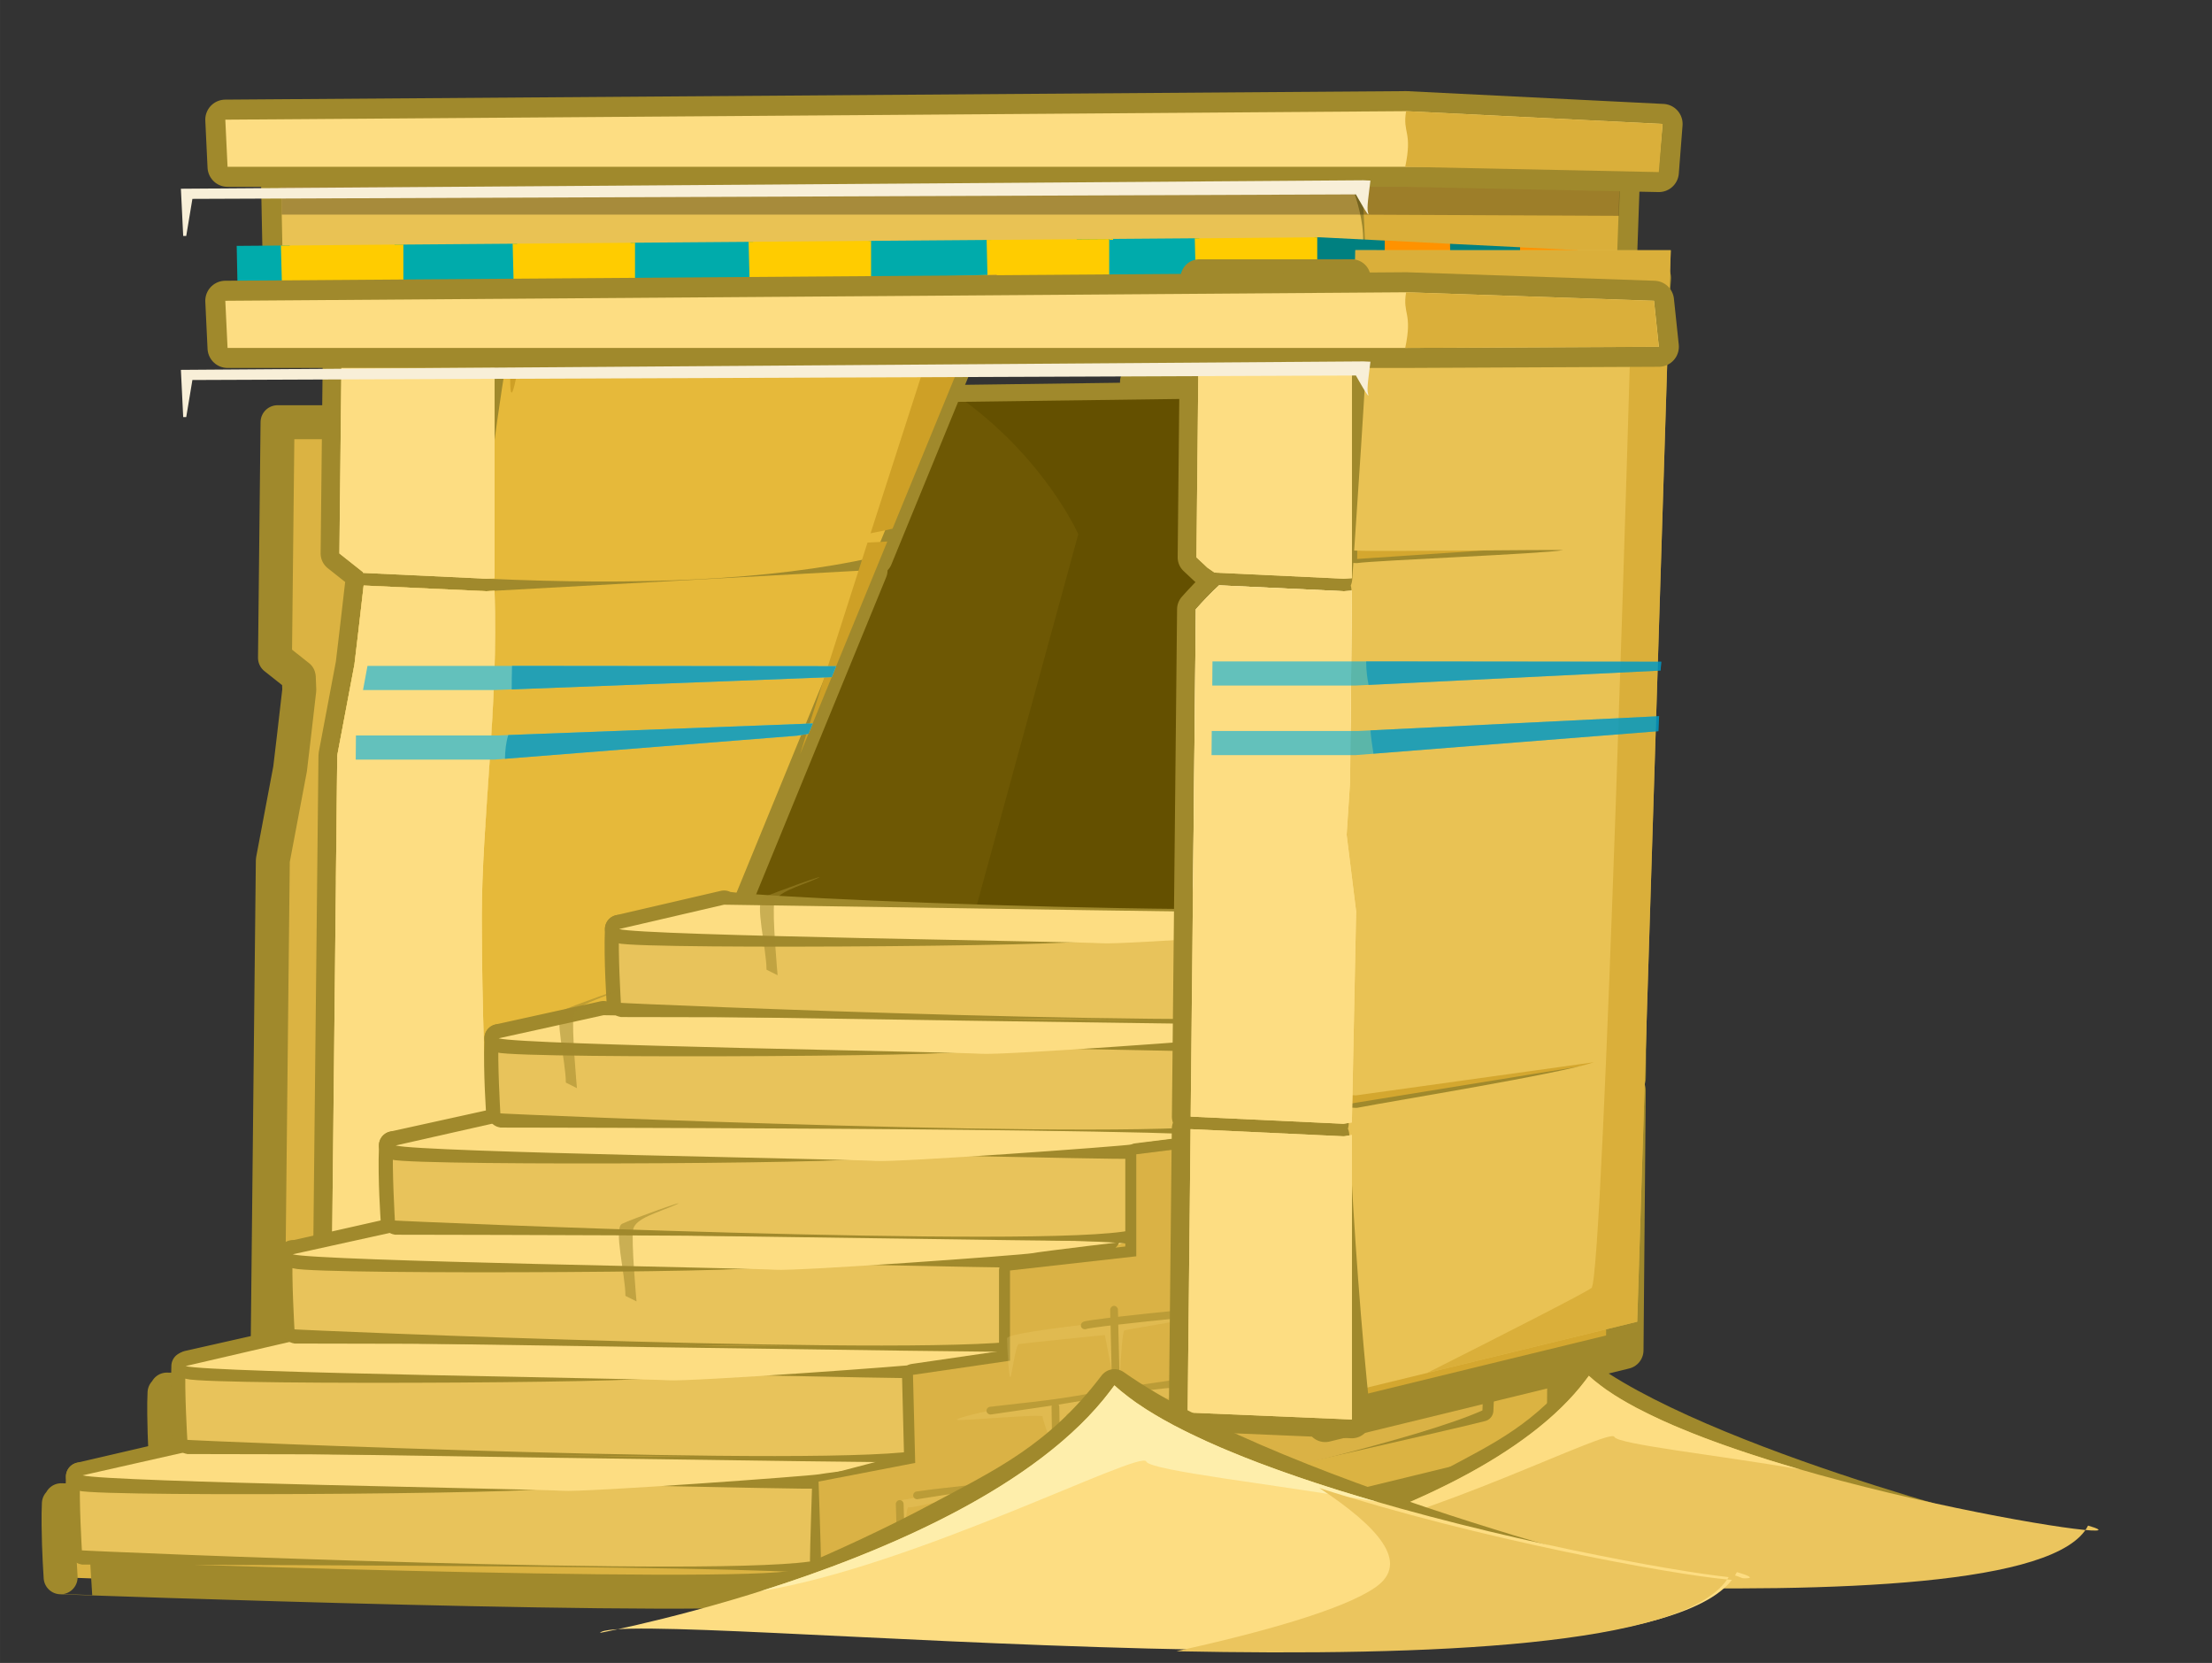 <?xml version="1.0" encoding="UTF-8" standalone="no"?>
<!-- Created with Inkscape (http://www.inkscape.org/) -->

<svg
   xmlns:dc="http://purl.org/dc/elements/1.1/"
   xmlns:cc="http://creativecommons.org/ns#"
   xmlns:rdf="http://www.w3.org/1999/02/22-rdf-syntax-ns#"
   xmlns:svg="http://www.w3.org/2000/svg"
   xmlns="http://www.w3.org/2000/svg"
   xmlns:sodipodi="http://sodipodi.sourceforge.net/DTD/sodipodi-0.dtd"
   xmlns:inkscape="http://www.inkscape.org/namespaces/inkscape"
   width="685.105"
   height="514.91"
   viewBox="0 0 181.267 136.237"
   version="1.1"
   id="svg23489"
   inkscape:version="0.48.5 r10040"
   sodipodi:docname="pyramid_entrance.svg"
   tags="pyramid entrance, templ, egypt, structure, ">
  <rect x="0" y="0" width="181.267" height="136.237" fill="#333333" stroke="none"/>
  <defs
     id="defs23483" />
  <sodipodi:namedview
     id="base"
     pagecolor="#7d848b"
     bordercolor="#666666"
     borderopacity="1.0"
     inkscape:pageopacity="0"
     inkscape:pageshadow="2"
     inkscape:zoom="0.85235729"
     inkscape:cx="266.17155"
     inkscape:cy="202.56561"
     inkscape:document-units="px"
     inkscape:current-layer="layer1"
     showgrid="false"
     inkscape:pagecheckerboard="false"
     showborder="true"
     units="px"
     inkscape:window-width="1920"
     inkscape:window-height="1017"
     inkscape:window-x="-8"
     inkscape:window-y="-8"
     inkscape:window-maximized="1"
     inkscape:showpageshadow="false"
     guidetolerance="28"
     fit-margin-top="25"
     fit-margin-left="25"
     fit-margin-bottom="25"
     fit-margin-right="25">
    <inkscape:grid
       type="xygrid"
       id="grid24034"
       spacingx="1px"
       spacingy="1px"
       empspacing="8"
       visible="true"
       enabled="true"
       snapvisiblegridlinesonly="true"
       originx="64.16px"
       originy="-283.036px" />
  </sodipodi:namedview>
  <g
     inkscape:label="Layer 1"
     inkscape:groupmode="layer"
     id="layer1"
     transform="translate(16.976,-85.877)">
    <g
       id="g12650"
       transform="matrix(1.034,0,0,1.034,2310.518,-3504.611)">
      <g
         transform="translate(0,27.84)"
         id="g12603">
        <g
           transform="translate(0,-53.735)"
           id="g12523">
          <path
             sodipodi:nodetypes="ccccccc"
             inkscape:connector-curvature="0"
             id="path12525"
             d="m -2228.514,3521.212 85.526,0 20.098,-0.094 0.296,-8.394 -20.327,-1.013 -85.772,0.674 z"
             style="color:#000000;fill:#d4a72f;fill-opacity:1;fill-rule:nonzero;stroke:#a0892c;stroke-width:3.175;stroke-linecap:round;stroke-linejoin:round;stroke-miterlimit:4;stroke-opacity:1;stroke-dasharray:none;stroke-dashoffset:0;marker:none;visibility:visible;display:inline;overflow:visible;enable-background:accumulate" />
          <path
             style="color:#000000;fill:#e9c254;fill-opacity:1;fill-rule:nonzero;stroke:none;stroke-width:12;marker:none;visibility:visible;display:inline;overflow:visible;enable-background:accumulate"
             d="m -2228.514,3521.212 85.526,0 20.098,-0.094 0.296,-8.394 -20.327,-1.013 -85.772,0.674 z"
             id="path12527"
             inkscape:connector-curvature="0"
             sodipodi:nodetypes="ccccccc" />
          <path
             style="color:#000000;fill:#daaf3a;fill-opacity:1;fill-rule:nonzero;stroke:#a0892c;stroke-width:2.646;stroke-miterlimit:4;stroke-opacity:1;stroke-dasharray:none;marker:none;visibility:visible;display:inline;overflow:visible;enable-background:accumulate"
             d="m -2142.921,3511.711 c 0.719,1.79 2.6,6.67 -0.067,9.501 l 0,0 20.096,-0.091 0.298,-8.396 z"
             id="path12533"
             inkscape:connector-curvature="0"
             sodipodi:nodetypes="cccccc" />
          <path
             sodipodi:nodetypes="cccccc"
             inkscape:connector-curvature="0"
             id="path12529"
             d="m -2142.921,3511.711 c -0.293,1.79 0.524,6.67 -0.067,9.501 l 0,0 20.096,-0.091 0.298,-8.396 z"
             style="color:#000000;fill:#daaf3a;fill-opacity:1;fill-rule:nonzero;stroke:none;stroke-width:12;marker:none;visibility:visible;display:inline;overflow:visible;enable-background:accumulate" />
          <path
             inkscape:connector-curvature="0"
             style="color:#000000;fill:#00abab;fill-opacity:1;fill-rule:nonzero;stroke:none;stroke-width:12;marker:none;visibility:visible;display:inline;overflow:visible;enable-background:accumulate"
             d="m -8135.531,12999.625 -36.656,0.281 c 0.231,11.291 0.617,23.517 1,35.375 l 35.656,0 0,-35.656 z m -62.219,0.5 -36.656,0.281 c 0.237,11.188 0.619,23.195 1,34.875 l 35.656,0 0,-35.156 z m -71.219,0.563 -36.625,0.281 c 0.237,11.066 0.596,22.834 0.969,34.312 l 35.656,0 0,-34.593 z m -70.594,0.562 -36.625,0.281 c 0.238,10.942 0.602,22.472 0.969,33.75 l 35.656,0 0,-34.031 z m -68,0.531 -15.844,0.125 0.687,33.375 16.469,0 c -0.46,-11.252 -0.932,-22.801 -1.312,-33.5 z"
             transform="matrix(0.265,0,0,0.265,-6.3049604e-6,72.297)"
             id="path12539" />
          <path
             inkscape:connector-curvature="0"
             style="color:#000000;fill:#ff9200;fill-opacity:1;fill-rule:nonzero;stroke:none;stroke-width:12;marker:none;visibility:visible;display:inline;overflow:visible;enable-background:accumulate"
             d="m -8080.812,13000.25 c 0.148,11.479 0.347,23.526 0.562,34.938 l 20.375,-0.09 0,-33.782 -20.938,-1.062 z m 40.5,2.031 c 0.147,10.906 0.33,22.061 0.531,32.719 l 16.25,-0.09 1.125,-31.718 -17.906,-0.907 z"
             transform="matrix(0.265,0,0,0.265,-6.3049604e-6,72.297)"
             id="path12566" />
          <path
             inkscape:connector-curvature="0"
             style="color:#000000;fill:#008080;fill-opacity:1;fill-rule:nonzero;stroke:none;stroke-width:12;marker:none;visibility:visible;display:inline;overflow:visible;enable-background:accumulate"
             d="m -8101.031,12999.344 c 0.147,11.719 0.372,24.19 0.594,35.937 l 0.969,0 19.406,-0.09 0,-34.876 -19.156,-0.968 -1.812,0 z m 40.5,1.937 c 0.147,11.196 0.355,22.783 0.562,33.813 l 20.375,-0.09 0,-32.688 -20.937,-1.031 z"
             transform="matrix(0.265,0,0,0.265,-6.3049604e-6,72.297)"
             id="path12570" />
          <path
             inkscape:connector-curvature="0"
             style="color:#000000;fill:#ffcc00;fill-opacity:1;fill-rule:nonzero;stroke:none;stroke-width:12;marker:none;visibility:visible;display:inline;overflow:visible;enable-background:accumulate"
             d="m -8100.25,12999.344 -36.625,0.312 c 0.234,11.341 0.61,23.678 1,35.625 l 35.625,0 0,-35.937 z m -62.219,0.5 -36.656,0.281 c 0.232,11.246 0.62,23.376 1,35.156 l 35.656,0 0,-35.437 z m -71.219,0.562 -36.625,0.282 c 0.234,11.127 0.595,23.014 0.969,34.593 l 35.656,0 0,-34.875 z m -70.594,0.563 -36.594,0.281 c 0.237,11.004 0.568,22.653 0.938,34.031 l 35.656,0 0,-34.312 z m -69.281,0.531 -36.625,0.312 c 0.238,10.879 0.606,22.292 0.969,33.469 l 35.656,0 0,-33.781 z"
             transform="matrix(0.265,0,0,0.265,-6.3049604e-6,72.297)"
             id="path12590" />
          <path
             style="opacity:0.293;color:#000000;fill:#0d0a02;fill-opacity:1;fill-rule:nonzero;stroke:none;stroke-width:12;marker:none;visibility:visible;display:inline;overflow:visible;enable-background:accumulate"
             d="m 420.071,49.125 -330.977,2.625 0.219,11.469 332.962,0 80.975,0.375 0.375,-10.531 z"
             transform="matrix(0.256,0,0,0.256,-2251.493,3499.141)"
             id="path13297"
             inkscape:connector-curvature="0"
             sodipodi:nodetypes="ccccccc" />
        </g>
      </g>
      <g
         transform="matrix(0.938,0,0,0.938,-209.25,244.481)"
         id="g12383">
        <path
           style="color:#000000;fill:#dbb342;fill-opacity:1;fill-rule:nonzero;stroke:#a0892c;stroke-width:10.827;stroke-linecap:round;stroke-linejoin:round;stroke-miterlimit:4;stroke-opacity:1;stroke-dasharray:none;stroke-dashoffset:0;marker:none;visibility:visible;display:inline;overflow:visible;enable-background:accumulate"
           d="m -7851.312,13037.688 -0.125,11.156 -58.719,0.781 -0.031,0 -6.125,0.09 -0.031,0 c -2.644,0 -6.405,3.26 -10.844,8.843 l 5.281,-12.906 -154.656,4.969 0,-0.03 -48.781,0 -0.812,75.094 7.531,5.968 c 0,0 0.044,0.19 0.062,0.25 l 0.156,4.032 c -0.553,5.218 -2.938,25.187 -2.938,25.187 l -5.5,29.125 -0.437,40.312 0,0.09 -1.281,121.688 -29.375,6.656 -2.688,-0.06 c 0.204,0 0.359,0.2 0.5,0.562 l -0.469,0.09 c 0.095,0.03 0.323,0.07 0.469,0.09 l -1.25,0.281 c -0.051,0.936 -0.081,2.001 -0.094,3.156 0,0.213 0,0.41 0,0.625 -0.01,0.982 -0.014,2.001 0,3.062 0.069,8.272 0.656,16.688 0.656,16.688 -0.216,0.03 -0.781,4 -0.781,4 l -30,6.781 -2.719,-0.06 c 0.2,0 0.361,0.215 0.5,0.562 l -0.469,0.09 c 0.114,0.03 0.358,0.06 0.531,0.09 l -1.312,0.312 c -0.051,0.936 -0.081,2.002 -0.094,3.157 0,0.204 0,0.387 0,0.593 -0.01,0.99 -0.014,1.992 0,3.063 0.068,8.272 0.656,16.687 0.656,16.687 -0.187,0.03 214.996,7.821 235.156,3.031 0.184,0.318 0.318,0.274 0.438,-0.03 0.027,0.01 0.069,0.02 0.094,0.03 -3.116,2.267 55.985,-8.447 113.469,-21.187 l 34.313,1.437 -0.031,1.594 5.531,-1.344 3,0.126 0,-0.876 87.219,-21.25 0.719,-83 -0.031,0 0.031,-4.062 0.031,0 1.438,-161.656 c -8.634,0.231 -8.869,-1.923 0.031,-4 l 0.781,-89.906 -90.219,0 z"
           transform="matrix(0.265,0,0,0.265,-6.3049604e-6,18.562)"
           id="path12146"
           inkscape:connector-curvature="0"
           sodipodi:nodetypes="cccccscccccccccccccccccccccccccccccccccccccccccccccccccccccc" />
        <g
           id="g64081"
           transform="matrix(0.902,0,0,0.902,-402.016,356.443)">
          <path
             sodipodi:nodetypes="ccccc"
             transform="matrix(0.265,0,0,0.265,-6.3049604e-6,18.562)"
             inkscape:connector-curvature="0"
             id="path64072"
             d="m -7170.541,13166.101 c 7.08,-25.487 80.711,-188.325 80.711,-188.325 l 213.814,-2.832 -55.223,205.317 z"
             style="color:#000000;fill:#554400;fill-opacity:1;fill-rule:nonzero;stroke:#a0892c;stroke-width:12;stroke-linecap:round;stroke-linejoin:round;stroke-miterlimit:4;stroke-opacity:1;stroke-dasharray:none;stroke-dashoffset:0;marker:none;visibility:visible;display:inline;overflow:visible;enable-background:accumulate" />
          <path
             style="color:#000000;fill:#645000;fill-opacity:1;fill-rule:nonzero;stroke:none;stroke-width:12;marker:none;visibility:visible;display:inline;overflow:visible;enable-background:accumulate"
             d="m -7170.541,13166.101 c 7.08,-25.487 80.711,-188.325 80.711,-188.325 l 213.814,-2.832 -55.223,205.317 z"
             id="path64074"
             inkscape:connector-curvature="0"
             transform="matrix(0.265,0,0,0.265,-6.3049604e-6,18.562)"
             sodipodi:nodetypes="ccccc" />
          <path
             id="path64076"
             transform="matrix(0.265,0,0,0.265,-6.3049604e-6,18.562)"
             d="m -7083.031,12977.688 -6.813,0.09 c -19.754,0 -95.548,162.826 -80.687,188.313 l 86.475,7.562 40.831,-149.156 c 0,0 -11.238,-25.582 -39.806,-46.812 z"
             style="opacity:0.093;color:#000000;fill:#d4a72f;fill-opacity:1;fill-rule:nonzero;stroke:none;stroke-width:12;marker:none;visibility:visible;display:inline;overflow:visible;enable-background:accumulate"
             inkscape:connector-curvature="0"
             sodipodi:nodetypes="ccccccc" />
        </g>
        <g
           transform="matrix(0.861,0,0,0.861,-824.987,561.162)"
           id="g12060">
          <path
             inkscape:connector-curvature="0"
             style="color:#000000;fill:#d4a72f;fill-opacity:1;fill-rule:nonzero;stroke:#a0892c;stroke-width:12;stroke-linejoin:round;stroke-miterlimit:4;stroke-opacity:1;stroke-dasharray:none;marker:none;visibility:visible;display:inline;overflow:visible;enable-background:accumulate"
             d="m -7921.906,13045.656 -157.594,5.063 -1.312,82.969 1.469,0.06 0.25,0 123.844,-6.844 33.344,-81.25 z m -35.031,85.375 -122.156,6.719 a 2,2 0 0 1 -0.125,0 l -1.656,-0.06 -4.219,265.968 25.906,-23.344 102.25,-249.281 z"
             transform="matrix(0.307,0,0,0.307,958.142,-630.176)"
             id="path12086" />
          <path
             style="color:#000000;fill:#e6b93a;fill-opacity:1;fill-rule:nonzero;stroke:none;stroke-width:12;marker:none;visibility:visible;display:inline;overflow:visible;enable-background:accumulate"
             d="m -7921.906,13045.656 -157.594,5.063 -1.312,82.969 1.469,0.06 0.25,0 c 47.974,2.18 90.37,0.642 123.844,-6.844 z m -35.031,85.375 -122.156,6.719 c -0.042,0 -0.083,0 -0.125,0 l -1.656,-0.06 -4.219,265.968 25.906,-23.344 z"
             transform="matrix(0.307,0,0,0.307,958.142,-630.176)"
             id="path12062"
             inkscape:connector-curvature="0"
             sodipodi:nodetypes="cccccccccccccc" />
          <path
             inkscape:connector-curvature="0"
             style="color:#000000;fill:#fddd82;fill-opacity:1;fill-rule:nonzero;stroke:#a0892c;stroke-width:12;stroke-linejoin:round;stroke-miterlimit:4;stroke-opacity:1;stroke-dasharray:none;marker:none;visibility:visible;display:inline;overflow:visible;enable-background:accumulate"
             d="m -8125.344,13050.594 -0.812,75.094 7.531,5.968 c 0,0 0.043,0.189 0.062,0.25 l 31.281,1.469 c 2.146,-26.544 5.582,-54.043 10.719,-82.781 l -48.781,0 z m 6.938,85.344 c -0.553,5.219 -2.938,25.187 -2.938,25.187 l -5.5,29.125 -2.219,209.969 52.5,2.219 c -8.62,-84.74 -18.383,-168.641 -11.031,-265.094 l -30.812,-1.406 z"
             transform="matrix(0.307,0,0,0.307,958.142,-630.176)"
             id="path12084" />
          <path
             style="color:#000000;fill:#fddd82;fill-opacity:1;fill-rule:nonzero;stroke:none;stroke-width:12;marker:none;visibility:visible;display:inline;overflow:visible;enable-background:accumulate"
             d="m -8125.344,13050.594 -0.812,75.094 7.531,5.968 c 0,0 0.043,0.189 0.062,0.25 l 39.219,1.844 0.25,0 2.531,-0.125 0,-83.031 z m 6.938,85.344 c -0.553,5.219 -2.938,25.187 -2.938,25.187 l -5.5,29.125 -2.219,209.969 52.5,2.219 c 0.298,-56.57 -4.037,-102.637 -4.075,-160.553 -0.02,-30.589 5.411,-68.409 4.075,-104.26 l -2.531,0.125 c -0.042,0 -0.083,0 -0.125,0 z"
             transform="matrix(0.307,0,0,0.307,958.142,-630.176)"
             id="path12064"
             inkscape:connector-curvature="0"
             sodipodi:nodetypes="ccccccccccccccscccc" />
          <path
             inkscape:connector-curvature="0"
             style="color:#000000;fill:#e9c254;fill-opacity:1;fill-rule:nonzero;stroke:none;stroke-width:12;marker:none;visibility:visible;display:inline;overflow:visible;enable-background:accumulate"
             d="m -8118.406,13135.938 c -0.553,5.218 -2.938,25.187 -2.938,25.187 l -5.5,29.125 -0.437,40.406 c 2.223,-18.561 3.796,-36.829 5.875,-44.312 3.208,-11.549 10.906,-44.25 10.906,-44.25 l 27.594,2.562 c 0,0 2.562,19.243 2.562,34 0,14.757 -1.939,32.09 -0.656,34.656 0.16,0.321 0.703,0.04 1.5,-0.687 1.506,-23.878 3.873,-49.893 2.938,-75 l -2.531,0.125 -0.125,0 -39.187,-1.812 z"
             transform="matrix(0.307,0,0,0.307,958.142,-630.176)"
             id="path12141" />
          <path
             id="path12499"
             transform="matrix(0.327,0,0,0.327,1217.149,-931.374)"
             d="m -8223.906,13160.312 -144.5,4.657 c -1.636,18.993 -2.376,37.433 -0.219,28.375 2.268,-9.528 0.918,-17.236 4.094,-16.782 3.176,0.454 122.5,0 122.5,0 0,0 -9.643,29.839 -19.781,61.376 2.24,-0.432 4.432,-0.892 6.594,-1.376 l 31.313,-76.25 z m -32.875,80.094 -5.938,0.313 c -8.058,25.074 -16.02,49.943 -20.25,63.5 l 26.188,-63.813 z"
             style="color:#000000;fill:#cea026;fill-opacity:1;fill-rule:nonzero;stroke:none;stroke-width:12;marker:none;visibility:visible;display:inline;overflow:visible;enable-background:accumulate"
             inkscape:connector-curvature="0" />
          <path
             sodipodi:nodetypes="ccccccccccccccscccc"
             inkscape:connector-curvature="0"
             id="path12632"
             transform="matrix(0.307,0,0,0.307,958.142,-630.176)"
             d="m -8125.344,13050.594 -0.812,75.094 7.531,5.968 c 0,0 0.043,0.189 0.062,0.25 l 39.219,1.844 0.25,0 2.531,-0.125 0,-83.031 z m 6.938,85.344 c -0.553,5.219 -2.938,25.187 -2.938,25.187 l -5.5,29.125 -2.219,209.969 52.5,2.219 c 0.298,-56.57 -4.037,-102.637 -4.075,-160.553 -0.02,-30.589 5.411,-68.409 4.075,-104.26 l -2.531,0.125 c -0.042,0 -0.083,0 -0.125,0 z"
             style="color:#000000;fill:#fddd82;fill-opacity:1;fill-rule:nonzero;stroke:none;stroke-width:12;marker:none;visibility:visible;display:inline;overflow:visible;enable-background:accumulate" />
          <path
             id="path12635"
             transform="matrix(0.327,0,0,0.327,1217.149,-931.374)"
             d="m -8412.781,13277.719 -1.344,7.25 39.312,0 101.344,-3.875 1.344,-3.282 -101.781,-0.09 -38.875,0 z m 133.625,17.281 -94.75,3.594 -42.344,0 -0.062,7.25 41.5,0 90.969,-7.188 3.406,-0.562 1.281,-3.094 z"
             style="color:#000000;fill:#63c1bc;fill-opacity:1;fill-rule:nonzero;stroke:none;stroke-width:12;marker:none;visibility:visible;display:inline;overflow:visible;enable-background:accumulate"
             inkscape:connector-curvature="0" />
          <path
             id="path12643"
             transform="matrix(0.327,0,0,0.327,1217.149,-931.374)"
             d="m -8369.406,13277.719 c -0.077,2.714 -0.088,4.996 -0.094,7.062 l 96.031,-3.687 1.344,-3.282 -97.281,-0.09 z m 90.25,17.281 -91.375,3.469 c -0.704,2.251 -0.94,4.636 -1,7.125 l 87.687,-6.938 3.406,-0.562 1.281,-3.094 z"
             style="color:#000000;fill:#24a0b4;fill-opacity:1;fill-rule:nonzero;stroke:none;stroke-width:12;marker:none;visibility:visible;display:inline;overflow:visible;enable-background:accumulate"
             inkscape:connector-curvature="0" />
        </g>
        <g
           id="g63784"
           transform="matrix(0.755,0,0,0.755,-887.722,927.363)">
          <g
             id="g63706">
            <path
               style="color:#000000;fill:#e8c35b;fill-opacity:1;fill-rule:nonzero;stroke:none;stroke-width:12;marker:none;visibility:visible;display:inline;overflow:visible;enable-background:accumulate"
               d="m -6407.474,13116.958 311.854,5.492 c 0,0 2.235,34.91 0,31.039 -13.738,-5.514 -311.737,-4.055 -311.389,-4.005 0,0 2.539,-32.526 -0.465,-32.526 z"
               id="path63667"
               inkscape:connector-curvature="0"
               transform="matrix(0.265,0,0,0.265,-6.3049604e-6,18.562)"
               sodipodi:nodetypes="ccccc" />
            <path
               style="color:#000000;fill:#fddd82;fill-opacity:1;fill-rule:nonzero;stroke:none;stroke-width:12;marker:none;visibility:visible;display:inline;overflow:visible;enable-background:accumulate"
               d="m -6407.325,13118.666 c 9.912,2.832 193.282,4.956 202.486,5.664 9.204,0.708 105.491,-1.416 109.031,-2.124 3.54,-0.708 45.311,-10.62 40.355,-9.912 -3.504,0.501 -308.684,-4.248 -308.684,-4.248 z"
               id="path63669"
               inkscape:connector-curvature="0"
               transform="matrix(0.265,0,0,0.265,-6.3049604e-6,18.562)"
               sodipodi:nodetypes="cssscc" />
            <path
               transform="matrix(0.265,0,0,0.265,-6.3049604e-6,18.562)"
               style="color:#000000;fill:#e8c35b;fill-opacity:1;fill-rule:nonzero;stroke:#a0892c;stroke-width:12;stroke-linejoin:round;stroke-opacity:1;marker:none;visibility:visible;display:inline;overflow:visible;enable-background:accumulate"
               d="m -6408.462,13118.343 312.747,3.985 c 0,0 1.622,35.032 -0.613,31.161 -24.724,-3.945 -312.465,-3.951 -311.389,-4.005 0,0 -1.281,-18.397 -0.745,-31.141 z"
               id="path63698"
               inkscape:connector-curvature="0"
               sodipodi:nodetypes="cccccc" />
            <path
               sodipodi:nodetypes="cccccc"
               inkscape:connector-curvature="0"
               id="path63673"
               d="m -6408.462,13118.343 312.039,-0.971 c 0,0 2.33,39.988 0.095,36.117 -34.308,8.151 -312.553,-3.816 -311.389,-4.005 0,0 -1.281,-21.229 -0.745,-31.141 z"
               style="color:#000000;fill:#e8c35b;fill-opacity:1;fill-rule:nonzero;stroke:none;stroke-width:12;marker:none;visibility:visible;display:inline;overflow:visible;enable-background:accumulate"
               transform="matrix(0.265,0,0,0.265,-6.3049604e-6,18.562)" />
            <path
               transform="matrix(0.265,0,0,0.265,-6.3049604e-6,18.562)"
               style="color:#000000;fill:#fddd82;fill-opacity:1;fill-rule:nonzero;stroke:#a0892c;stroke-width:12;stroke-linejoin:round;stroke-opacity:1;marker:none;visibility:visible;display:inline;overflow:visible;enable-background:accumulate"
               d="m -6408.462,13118.343 c 9.912,2.832 229.817,1.031 193.002,-1.801 -36.815,-2.832 115.497,1.538 119.037,0.83 3.54,-0.708 35.395,-8.992 31.057,-6.494 -20.205,11.635 -303.162,0.09 -298.772,-2.832 z"
               id="path63700"
               inkscape:connector-curvature="0"
               sodipodi:nodetypes="cssscc" />
            <path
               sodipodi:nodetypes="cssscc"
               inkscape:connector-curvature="0"
               id="path63675"
               d="m -6407.4,13117.812 c 9.912,2.832 193.356,5.81 202.56,6.518 9.204,0.708 104.878,-6.25 108.418,-6.958 3.54,-0.708 45.925,-5.786 40.969,-5.078 -3.504,0.501 -308.684,-4.248 -308.684,-4.248 z"
               style="color:#000000;fill:#fddd82;fill-opacity:1;fill-rule:nonzero;stroke:none;stroke-width:12;marker:none;visibility:visible;display:inline;overflow:visible;enable-background:accumulate"
               transform="matrix(0.265,0,0,0.265,-6.3049604e-6,18.562)" />
          </g>
          <g
             transform="translate(11.801,-12.363)"
             id="g63714">
            <path
               sodipodi:nodetypes="ccccc"
               transform="matrix(0.265,0,0,0.265,-6.3049604e-6,18.562)"
               inkscape:connector-curvature="0"
               id="path63716"
               d="m -6407.474,13116.958 311.854,5.492 c 0,0 2.235,34.91 0,31.039 -13.738,-5.514 -311.737,-4.055 -311.389,-4.005 0,0 2.539,-32.526 -0.465,-32.526 z"
               style="color:#000000;fill:#e8c35b;fill-opacity:1;fill-rule:nonzero;stroke:none;stroke-width:12;marker:none;visibility:visible;display:inline;overflow:visible;enable-background:accumulate" />
            <path
               sodipodi:nodetypes="cssscc"
               transform="matrix(0.265,0,0,0.265,-6.3049604e-6,18.562)"
               inkscape:connector-curvature="0"
               id="path63718"
               d="m -6407.325,13118.666 c 9.912,2.832 193.282,4.956 202.486,5.664 9.204,0.708 105.491,-1.416 109.031,-2.124 3.54,-0.708 45.311,-10.62 40.355,-9.912 -3.504,0.501 -308.684,-4.248 -308.684,-4.248 z"
               style="color:#000000;fill:#fddd82;fill-opacity:1;fill-rule:nonzero;stroke:none;stroke-width:12;marker:none;visibility:visible;display:inline;overflow:visible;enable-background:accumulate" />
            <path
               sodipodi:nodetypes="cccccc"
               inkscape:connector-curvature="0"
               id="path63720"
               d="m -6408.462,13118.343 312.747,3.985 c 0,0 1.622,35.032 -0.613,31.161 -24.724,-3.945 -312.465,-3.951 -311.389,-4.005 0,0 -1.281,-18.397 -0.745,-31.141 z"
               style="color:#000000;fill:#e8c35b;fill-opacity:1;fill-rule:nonzero;stroke:#a0892c;stroke-width:12;stroke-linejoin:round;stroke-opacity:1;marker:none;visibility:visible;display:inline;overflow:visible;enable-background:accumulate"
               transform="matrix(0.265,0,0,0.265,-6.3049604e-6,18.562)" />
            <path
               transform="matrix(0.265,0,0,0.265,-6.3049604e-6,18.562)"
               style="color:#000000;fill:#e8c35b;fill-opacity:1;fill-rule:nonzero;stroke:none;stroke-width:12;marker:none;visibility:visible;display:inline;overflow:visible;enable-background:accumulate"
               d="m -6408.462,13118.343 312.039,-0.971 c 0,0 2.33,39.988 0.095,36.117 -34.308,8.151 -312.553,-3.816 -311.389,-4.005 0,0 -1.281,-21.229 -0.745,-31.141 z"
               id="path63722"
               inkscape:connector-curvature="0"
               sodipodi:nodetypes="cccccc" />
            <path
               sodipodi:nodetypes="cssscc"
               inkscape:connector-curvature="0"
               id="path63724"
               d="m -6407.4,13117.812 c 9.912,2.832 228.755,1.562 191.94,-1.27 -36.815,-2.832 115.497,1.538 119.037,0.83 3.54,-0.708 35.395,-8.992 31.057,-6.494 -20.205,11.635 -303.162,0.09 -298.772,-2.832 z"
               style="color:#000000;fill:#fddd82;fill-opacity:1;fill-rule:nonzero;stroke:#a0892c;stroke-width:12;stroke-linejoin:round;stroke-opacity:1;marker:none;visibility:visible;display:inline;overflow:visible;enable-background:accumulate"
               transform="matrix(0.265,0,0,0.265,-6.3049604e-6,18.562)" />
            <path
               transform="matrix(0.265,0,0,0.265,-6.3049604e-6,18.562)"
               style="color:#000000;fill:#fddd82;fill-opacity:1;fill-rule:nonzero;stroke:none;stroke-width:12;marker:none;visibility:visible;display:inline;overflow:visible;enable-background:accumulate"
               d="m -6408.462,13118.343 c 9.912,2.832 194.418,5.279 203.622,5.987 9.204,0.708 104.878,-6.25 108.418,-6.958 3.54,-0.708 45.925,-5.786 40.969,-5.078 -3.504,0.501 -308.684,-4.248 -308.684,-4.248 z"
               id="path63726"
               inkscape:connector-curvature="0"
               sodipodi:nodetypes="cssscc" />
          </g>
          <g
             id="g63728"
             transform="translate(23.79,-24.727)">
            <path
               style="color:#000000;fill:#e8c35b;fill-opacity:1;fill-rule:nonzero;stroke:none;stroke-width:12;marker:none;visibility:visible;display:inline;overflow:visible;enable-background:accumulate"
               d="m -6407.474,13116.958 311.854,5.492 c 0,0 2.235,34.91 0,31.039 -13.738,-5.514 -311.737,-4.055 -311.389,-4.005 0,0 2.539,-32.526 -0.465,-32.526 z"
               id="path63730"
               inkscape:connector-curvature="0"
               transform="matrix(0.265,0,0,0.265,-6.3049604e-6,18.562)"
               sodipodi:nodetypes="ccccc" />
            <path
               style="color:#000000;fill:#fddd82;fill-opacity:1;fill-rule:nonzero;stroke:none;stroke-width:12;marker:none;visibility:visible;display:inline;overflow:visible;enable-background:accumulate"
               d="m -6407.325,13118.666 c 9.912,2.832 193.282,4.956 202.486,5.664 9.204,0.708 105.491,-1.416 109.031,-2.124 3.54,-0.708 45.311,-10.62 40.355,-9.912 -3.504,0.501 -308.684,-4.248 -308.684,-4.248 z"
               id="path63732"
               inkscape:connector-curvature="0"
               transform="matrix(0.265,0,0,0.265,-6.3049604e-6,18.562)"
               sodipodi:nodetypes="cssscc" />
            <path
               transform="matrix(0.265,0,0,0.265,-6.3049604e-6,18.562)"
               style="color:#000000;fill:#e8c35b;fill-opacity:1;fill-rule:nonzero;stroke:#a0892c;stroke-width:12;stroke-linejoin:round;stroke-opacity:1;marker:none;visibility:visible;display:inline;overflow:visible;enable-background:accumulate"
               d="m -6408.462,13117.812 312.747,4.516 c 0,0 1.622,35.032 -0.613,31.161 -24.724,-3.945 -312.465,-3.951 -311.389,-4.005 0,0 -1.281,-17.866 -0.745,-30.61 z"
               id="path63734"
               inkscape:connector-curvature="0"
               sodipodi:nodetypes="cccccc" />
            <path
               sodipodi:nodetypes="cccccc"
               inkscape:connector-curvature="0"
               id="path63736"
               d="m -6408.462,13117.812 312.039,-0.44 c 0,0 2.33,39.988 0.095,36.117 -34.308,8.151 -312.553,-3.816 -311.389,-4.005 0,0 -1.281,-21.76 -0.745,-31.672 z"
               style="color:#000000;fill:#e8c35b;fill-opacity:1;fill-rule:nonzero;stroke:none;stroke-width:12;marker:none;visibility:visible;display:inline;overflow:visible;enable-background:accumulate"
               transform="matrix(0.265,0,0,0.265,-6.3049604e-6,18.562)" />
            <path
               transform="matrix(0.265,0,0,0.265,-6.3049604e-6,18.562)"
               style="color:#000000;fill:#fddd82;fill-opacity:1;fill-rule:nonzero;stroke:#a0892c;stroke-width:12;stroke-linejoin:round;stroke-opacity:1;marker:none;visibility:visible;display:inline;overflow:visible;enable-background:accumulate"
               d="m -6407.4,13117.812 c 9.912,2.832 228.755,1.562 191.94,-1.27 -36.815,-2.832 115.497,1.538 119.037,0.83 3.54,-0.708 35.395,-8.992 31.057,-6.494 -20.205,11.635 -303.162,0.09 -298.772,-2.832 z"
               id="path63738"
               inkscape:connector-curvature="0"
               sodipodi:nodetypes="cssscc" />
            <path
               sodipodi:nodetypes="cssscc"
               inkscape:connector-curvature="0"
               id="path63740"
               d="m -6408.462,13117.812 c 9.912,2.832 194.418,5.81 203.622,6.518 9.204,0.708 104.878,-6.25 108.418,-6.958 3.54,-0.708 45.925,-5.786 40.969,-5.078 -3.504,0.501 -308.684,-4.248 -308.684,-4.248 z"
               style="color:#000000;fill:#fddd82;fill-opacity:1;fill-rule:nonzero;stroke:none;stroke-width:12;marker:none;visibility:visible;display:inline;overflow:visible;enable-background:accumulate"
               transform="matrix(0.265,0,0,0.265,-6.3049604e-6,18.562)" />
          </g>
          <g
             transform="translate(35.029,-36.903)"
             id="g63742">
            <path
               sodipodi:nodetypes="ccccc"
               transform="matrix(0.265,0,0,0.265,-6.3049604e-6,18.562)"
               inkscape:connector-curvature="0"
               id="path63744"
               d="m -6407.474,13116.958 311.854,5.492 c 0,0 2.235,34.91 0,31.039 -13.738,-5.514 -311.737,-4.055 -311.389,-4.005 0,0 2.539,-32.526 -0.465,-32.526 z"
               style="color:#000000;fill:#e8c35b;fill-opacity:1;fill-rule:nonzero;stroke:none;stroke-width:12;marker:none;visibility:visible;display:inline;overflow:visible;enable-background:accumulate" />
            <path
               sodipodi:nodetypes="cssscc"
               transform="matrix(0.265,0,0,0.265,-6.3049604e-6,18.562)"
               inkscape:connector-curvature="0"
               id="path63746"
               d="m -6407.325,13118.666 c 9.912,2.832 193.282,4.956 202.486,5.664 9.204,0.708 105.491,-1.416 109.031,-2.124 3.54,-0.708 45.311,-10.62 40.355,-9.912 -3.504,0.501 -308.684,-4.248 -308.684,-4.248 z"
               style="color:#000000;fill:#fddd82;fill-opacity:1;fill-rule:nonzero;stroke:none;stroke-width:12;marker:none;visibility:visible;display:inline;overflow:visible;enable-background:accumulate" />
            <path
               sodipodi:nodetypes="cccccc"
               inkscape:connector-curvature="0"
               id="path63748"
               d="m -6408.462,13117.812 312.747,4.516 c 0,0 1.622,35.032 -0.613,31.161 -24.724,-3.945 -312.465,-3.951 -311.389,-4.005 0,0 -1.281,-17.866 -0.745,-30.61 z"
               style="color:#000000;fill:#e8c35b;fill-opacity:1;fill-rule:nonzero;stroke:#a0892c;stroke-width:12;stroke-linejoin:round;stroke-opacity:1;marker:none;visibility:visible;display:inline;overflow:visible;enable-background:accumulate"
               transform="matrix(0.265,0,0,0.265,-6.3049604e-6,18.562)" />
            <path
               transform="matrix(0.265,0,0,0.265,-6.3049604e-6,18.562)"
               style="color:#000000;fill:#e8c35b;fill-opacity:1;fill-rule:nonzero;stroke:none;stroke-width:12;marker:none;visibility:visible;display:inline;overflow:visible;enable-background:accumulate"
               d="m -6408.462,13117.812 312.039,-0.44 c 0,0 2.33,39.988 0.095,36.117 -34.308,8.151 -312.553,-3.816 -311.389,-4.005 0,0 -1.281,-21.76 -0.745,-31.672 z"
               id="path63750"
               inkscape:connector-curvature="0"
               sodipodi:nodetypes="cccccc" />
            <path
               sodipodi:nodetypes="cssscc"
               inkscape:connector-curvature="0"
               id="path63752"
               d="m -6408.462,13117.812 c 9.912,2.832 229.817,1.562 193.002,-1.27 -36.815,-2.832 115.497,1.538 119.037,0.83 3.54,-0.708 35.395,-8.992 31.057,-6.494 -20.205,11.635 -303.162,0.09 -298.772,-2.832 z"
               style="color:#000000;fill:#fddd82;fill-opacity:1;fill-rule:nonzero;stroke:#a0892c;stroke-width:12;stroke-linejoin:round;stroke-opacity:1;marker:none;visibility:visible;display:inline;overflow:visible;enable-background:accumulate"
               transform="matrix(0.265,0,0,0.265,-6.3049604e-6,18.562)" />
            <path
               transform="matrix(0.265,0,0,0.265,-6.3049604e-6,18.562)"
               style="color:#000000;fill:#fddd82;fill-opacity:1;fill-rule:nonzero;stroke:none;stroke-width:12;marker:none;visibility:visible;display:inline;overflow:visible;enable-background:accumulate"
               d="m -6407.4,13117.812 c 9.912,2.832 193.356,5.81 202.56,6.518 9.204,0.708 104.878,-6.25 108.418,-6.958 3.54,-0.708 45.925,-5.786 40.969,-5.078 -3.504,0.501 -308.684,-4.248 -308.684,-4.248 z"
               id="path63754"
               inkscape:connector-curvature="0"
               sodipodi:nodetypes="cssscc" />
          </g>
          <g
             id="g63756"
             transform="translate(46.831,-48.891)">
            <path
               style="color:#000000;fill:#e8c35b;fill-opacity:1;fill-rule:nonzero;stroke:none;stroke-width:12;marker:none;visibility:visible;display:inline;overflow:visible;enable-background:accumulate"
               d="m -6407.474,13116.958 311.854,5.492 c 0,0 2.235,34.91 0,31.039 -13.738,-5.514 -311.737,-4.055 -311.389,-4.005 0,0 2.539,-32.526 -0.465,-32.526 z"
               id="path63758"
               inkscape:connector-curvature="0"
               transform="matrix(0.265,0,0,0.265,-6.3049604e-6,18.562)"
               sodipodi:nodetypes="ccccc" />
            <path
               style="color:#000000;fill:#fddd82;fill-opacity:1;fill-rule:nonzero;stroke:none;stroke-width:12;marker:none;visibility:visible;display:inline;overflow:visible;enable-background:accumulate"
               d="m -6407.325,13118.666 c 9.912,2.832 193.282,4.956 202.486,5.664 9.204,0.708 105.491,-1.416 109.031,-2.124 3.54,-0.708 45.311,-10.62 40.355,-9.912 -3.504,0.501 -308.684,-4.248 -308.684,-4.248 z"
               id="path63760"
               inkscape:connector-curvature="0"
               transform="matrix(0.265,0,0,0.265,-6.3049604e-6,18.562)"
               sodipodi:nodetypes="cssscc" />
            <path
               transform="matrix(0.265,0,0,0.265,-6.3049604e-6,18.562)"
               style="color:#000000;fill:#e8c35b;fill-opacity:1;fill-rule:nonzero;stroke:#a0892c;stroke-width:12;stroke-linejoin:round;stroke-opacity:1;marker:none;visibility:visible;display:inline;overflow:visible;enable-background:accumulate"
               d="m -6408.462,13117.812 312.747,4.516 c 0,0 1.622,35.032 -0.613,31.161 -24.724,-3.945 -312.465,-3.951 -311.389,-4.005 0,0 -1.281,-17.866 -0.745,-30.61 z"
               id="path63762"
               inkscape:connector-curvature="0"
               sodipodi:nodetypes="cccccc" />
            <path
               sodipodi:nodetypes="cccccc"
               inkscape:connector-curvature="0"
               id="path63764"
               d="m -6408.462,13117.812 312.039,-0.44 c 0,0 2.33,39.988 0.095,36.117 -34.308,8.151 -312.553,-3.816 -311.389,-4.005 0,0 -1.281,-21.76 -0.745,-31.672 z"
               style="color:#000000;fill:#e8c35b;fill-opacity:1;fill-rule:nonzero;stroke:none;stroke-width:12;marker:none;visibility:visible;display:inline;overflow:visible;enable-background:accumulate"
               transform="matrix(0.265,0,0,0.265,-6.3049604e-6,18.562)" />
            <path
               transform="matrix(0.265,0,0,0.265,-6.3049604e-6,18.562)"
               style="color:#000000;fill:#fddd82;fill-opacity:1;fill-rule:nonzero;stroke:#a0892c;stroke-width:12;stroke-linejoin:round;stroke-opacity:1;marker:none;visibility:visible;display:inline;overflow:visible;enable-background:accumulate"
               d="m -6408.462,13117.812 c 9.912,2.832 229.817,1.562 193.002,-1.27 -36.815,-2.832 115.497,1.538 119.037,0.83 3.54,-0.708 35.395,-8.992 31.057,-6.494 -20.205,11.635 -303.162,0.09 -298.772,-2.832 z"
               id="path63766"
               inkscape:connector-curvature="0"
               sodipodi:nodetypes="cssscc" />
            <path
               sodipodi:nodetypes="cssscc"
               inkscape:connector-curvature="0"
               id="path63768"
               d="m -6408.462,13117.812 c 9.912,2.832 194.418,5.81 203.622,6.518 9.204,0.708 104.878,-6.25 108.418,-6.958 3.54,-0.708 45.925,-5.786 40.969,-5.078 -3.504,0.501 -308.684,-4.248 -308.684,-4.248 z"
               style="color:#000000;fill:#fddd82;fill-opacity:1;fill-rule:nonzero;stroke:none;stroke-width:12;marker:none;visibility:visible;display:inline;overflow:visible;enable-background:accumulate"
               transform="matrix(0.265,0,0,0.265,-6.3049604e-6,18.562)" />
          </g>
          <g
             transform="translate(60.318,-61.255)"
             id="g63770">
            <path
               sodipodi:nodetypes="ccccc"
               transform="matrix(0.265,0,0,0.265,-6.3049604e-6,18.562)"
               inkscape:connector-curvature="0"
               id="path63772"
               d="m -6407.474,13116.958 311.854,5.492 c 0,0 2.235,34.91 0,31.039 -13.738,-5.514 -311.737,-4.055 -311.389,-4.005 0,0 2.539,-32.526 -0.465,-32.526 z"
               style="color:#000000;fill:#e8c35b;fill-opacity:1;fill-rule:nonzero;stroke:none;stroke-width:12;marker:none;visibility:visible;display:inline;overflow:visible;enable-background:accumulate" />
            <path
               sodipodi:nodetypes="cssscc"
               transform="matrix(0.265,0,0,0.265,-6.3049604e-6,18.562)"
               inkscape:connector-curvature="0"
               id="path63774"
               d="m -6407.325,13118.666 c 9.912,2.832 193.282,4.956 202.486,5.664 9.204,0.708 105.491,-1.416 109.031,-2.124 3.54,-0.708 45.311,-10.62 40.355,-9.912 -3.504,0.501 -308.684,-4.248 -308.684,-4.248 z"
               style="color:#000000;fill:#fddd82;fill-opacity:1;fill-rule:nonzero;stroke:none;stroke-width:12;marker:none;visibility:visible;display:inline;overflow:visible;enable-background:accumulate" />
            <path
               sodipodi:nodetypes="cccccc"
               inkscape:connector-curvature="0"
               id="path63776"
               d="m -6408.462,13118.343 312.747,3.985 c 0,0 1.622,35.032 -0.613,31.161 -24.724,-3.945 -312.465,-3.951 -311.389,-4.005 0,0 -1.281,-18.397 -0.745,-31.141 z"
               style="color:#000000;fill:#e8c35b;fill-opacity:1;fill-rule:nonzero;stroke:#a0892c;stroke-width:12;stroke-linejoin:round;stroke-opacity:1;marker:none;visibility:visible;display:inline;overflow:visible;enable-background:accumulate"
               transform="matrix(0.265,0,0,0.265,-6.3049604e-6,18.562)" />
            <path
               transform="matrix(0.265,0,0,0.265,-6.3049604e-6,18.562)"
               style="color:#000000;fill:#e8c35b;fill-opacity:1;fill-rule:nonzero;stroke:none;stroke-width:12;marker:none;visibility:visible;display:inline;overflow:visible;enable-background:accumulate"
               d="m -6408.462,13118.343 312.039,-0.971 c 0,0 2.33,39.988 0.095,36.117 -34.308,8.151 -312.553,-3.816 -311.389,-4.005 0,0 -1.281,-21.229 -0.745,-31.141 z"
               id="path63778"
               inkscape:connector-curvature="0"
               sodipodi:nodetypes="cccccc" />
            <path
               sodipodi:nodetypes="cssscc"
               inkscape:connector-curvature="0"
               id="path63780"
               d="m -6408.462,13118.343 c 9.912,2.832 229.817,1.031 193.002,-1.801 -36.815,-2.832 115.497,1.538 119.037,0.83 3.54,-0.708 35.395,-8.992 31.057,-6.494 -20.205,11.635 -303.162,0.09 -298.772,-2.832 z"
               style="color:#000000;fill:#fddd82;fill-opacity:1;fill-rule:nonzero;stroke:#a0892c;stroke-width:12;stroke-linejoin:round;stroke-opacity:1;marker:none;visibility:visible;display:inline;overflow:visible;enable-background:accumulate"
               transform="matrix(0.265,0,0,0.265,-6.3049604e-6,18.562)" />
            <path
               transform="matrix(0.265,0,0,0.265,-6.3049604e-6,18.562)"
               style="color:#000000;fill:#fddd82;fill-opacity:1;fill-rule:nonzero;stroke:none;stroke-width:12;marker:none;visibility:visible;display:inline;overflow:visible;enable-background:accumulate"
               d="m -6408.462,13118.343 c 9.912,2.832 194.418,5.279 203.622,5.987 9.204,0.708 104.878,-6.25 108.418,-6.958 3.54,-0.708 45.925,-5.786 40.969,-5.078 -3.504,0.501 -308.684,-4.248 -308.684,-4.248 z"
               id="path63782"
               inkscape:connector-curvature="0"
               sodipodi:nodetypes="cssscc" />
          </g>
          <g
             id="g63702">
            <path
               sodipodi:nodetypes="ccccccccccccccc"
               transform="matrix(0.265,0,0,0.265,-6.3049604e-6,18.562)"
               inkscape:connector-curvature="0"
               id="path63671"
               d="m -6095.619,13153.489 c 0,-4.005 0.874,-30.698 0.874,-30.698 l 38.933,-10.215 -0.937,-37.185 40.972,-5.972 0,-38.084 53.329,-5.992 0,-43.068 45.337,-5.676 0,-39.38 42.907,-8.226 2.002,-36.831 c 0,0 49.509,-10.67 60.523,-8.668 -3.004,13.017 -2.523,169.441 -4.591,206.916 -30.388,7.738 -279.349,63.079 -279.349,63.079 z"
               style="color:#000000;fill:#dab245;fill-opacity:1;fill-rule:nonzero;stroke:#a0892c;stroke-width:9.269;stroke-linejoin:round;stroke-miterlimit:4;stroke-opacity:1;stroke-dasharray:none;marker:none;visibility:visible;display:inline;overflow:visible;enable-background:accumulate" />
            <path
               style="color:#000000;fill:#dab245;fill-opacity:1;fill-rule:nonzero;stroke:none;stroke-width:12;marker:none;visibility:visible;display:inline;overflow:visible;enable-background:accumulate"
               d="m -6095.619,13153.489 c 0,-4.005 -1.001,-33.042 -1.001,-33.042 l 40.808,-7.871 -0.937,-37.185 40.972,-5.972 0,-38.084 53.329,-5.992 0,-43.068 45.337,-5.676 0,-39.381 42.907,-8.225 2.002,-36.831 c 0,0 59.522,-0.658 60.523,-8.668 -5.006,15.019 -2.523,169.441 -4.591,206.916 -51.186,22.864 -286.426,68.226 -279.349,63.079 z"
               id="path63663"
               inkscape:connector-curvature="0"
               transform="matrix(0.265,0,0,0.265,-6.3049604e-6,18.562)"
               sodipodi:nodetypes="ccccccccccccccc" />
          </g>
        </g>
        <g
           id="g64147"
           transform="matrix(0.825,0,0,0.825,-543.744,626.848)"
           style="opacity:0.535">
          <path
             transform="matrix(0.265,0,0,0.265,-6.3049604e-6,18.562)"
             inkscape:connector-curvature="0"
             id="path64145"
             d="m -7121.402,13383.026 c -1.252,23.279 -0.501,30.287 1.001,25.281 1.502,-5.006 1.001,-23.029 2.503,-22.528 1.502,0.501 25.282,-5.757 25.532,-4.756 0.25,1.001 4.506,22.028 5.507,17.021 1.001,-5.006 -0.25,-17.021 2.002,-18.022 2.253,-1.001 43.054,-7.51 43.554,-6.258 0.501,1.252 4.506,18.773 5.006,14.518 0.501,-4.255 1.252,-15.77 2.503,-16.27 1.252,-0.501 25.282,-6.008 23.279,-6.508 -2.002,-0.501 -48.31,7.509 -48.811,6.257 -0.501,-1.251 2.002,-20.525 2.503,-22.027 0.501,-1.502 40.801,-7.509 41.552,-6.008 0.751,1.502 4.756,10.013 4.506,8.01 -0.25,-2.002 2.253,-13.016 -1.752,-13.516 -4.005,-0.501 -24.28,3.754 -24.03,1.501 0.25,-2.252 1.001,-21.777 2.002,-22.277 1.001,-0.501 34.043,-5.507 30.788,-6.258 -3.254,-0.751 -76.095,6.258 -76.095,9.261 0,3.004 0.751,18.023 1.502,14.518 0.751,-3.504 2.002,-12.015 3.004,-12.265 1.001,-0.25 33.292,-3.504 33.292,-3.504 0,0 4.005,21.276 4.005,19.274 0,-2.003 2.002,3.254 0,2.253 -2.002,-1.002 -34.794,7.008 -39.049,6.508 -4.255,-0.501 -23.78,4.255 -22.027,4.756 1.752,0.5 33.292,-2.503 33.041,-1.252 -0.25,1.252 6.008,17.021 5.507,19.024 -0.501,2.002 1.252,3.004 -3.755,3.004 -5.006,0 -56.571,10.763 -57.071,10.263 z"
             style="opacity:0.345;color:#000000;fill:#fddd82;fill-opacity:1;fill-rule:nonzero;stroke:none;stroke-width:3;marker:none;visibility:visible;display:inline;overflow:visible;enable-background:accumulate" />
          <path
             sodipodi:nodetypes="cccccccscccccccsccccccsccccscccccscccscccccccscccscccccccccsccccccccccsccc"
             inkscape:connector-curvature="0"
             id="path64092"
             transform="matrix(0.265,0,0,0.265,-6.3049604e-6,18.562)"
             d="m -7038.719,13307.938 c -0.731,0.107 -1.319,0.824 -1.281,1.562 l 0.062,3 c -0.568,0.07 -1.247,0.153 -1.781,0.219 -2.239,0.276 -4.162,0.528 -5.625,0.75 -0.731,0.109 -1.351,0.218 -1.844,0.312 -0.492,0.1 -0.779,0.124 -1.219,0.313 -0.728,0.303 -1.115,1.241 -0.812,1.968 0.303,0.728 1.24,1.116 1.968,0.813 -0.129,0.06 0.201,-0.08 0.625,-0.156 0.423,-0.08 1.013,-0.176 1.719,-0.281 1.412,-0.216 3.339,-0.478 5.562,-0.75 0.448,-0.06 1.028,-0.101 1.5,-0.157 l 0.563,24.531 c -19.706,4.275 -32.463,5.076 -47.219,6.876 -0.784,0.106 -1.399,0.922 -1.284,1.705 0.116,0.784 0.94,1.388 1.721,1.263 l 23.5,-3.437 c -0.063,0.169 -0.095,0.35 -0.094,0.531 l 0.344,24.094 c 0,0.115 0.01,0.231 0.031,0.344 -30.012,6.538 -36.219,5.831 -52.594,8.218 -0.777,0.123 -1.373,0.942 -1.25,1.719 0.123,0.777 0.942,1.373 1.719,1.25 l 24.531,-3.844 c -0.032,0.143 -0.042,0.292 -0.031,0.438 l 0,19.812 c -0.011,0.792 0.708,1.521 1.5,1.521 0.792,0 1.511,-0.729 1.5,-1.521 l 0,-19.812 c 0.01,-0.308 -0.079,-0.618 -0.25,-0.875 19.026,-3.754 35.239,-6.383 47.594,-7.469 l 0.969,17.281 c 0.038,0.793 0.802,1.478 1.595,1.428 0.793,-0.05 1.466,-0.823 1.405,-1.615 l -1,-17.531 25.844,-4.063 c 0.727,-0.149 1.274,-0.905 1.188,-1.642 -0.085,-0.737 -0.79,-1.348 -1.532,-1.327 -0.042,0 -0.084,0.02 -0.125,0.03 -22.162,5.065 -33.235,5.509 -48.094,7.531 l -0.344,-24 c 1e-4,-0.311 -0.1,-0.622 -0.281,-0.875 16.076,-2.591 33.883,-5.923 45.625,-6.656 l 1.594,14.781 c 0,0.836 0.827,1.572 1.657,1.485 0.831,-0.09 1.482,-0.98 1.311,-1.798 l -1.594,-14.906 5.281,-0.781 c 0.785,-0.09 1.418,-0.886 1.328,-1.672 -0.09,-0.785 -0.886,-1.418 -1.672,-1.328 -0.032,0 -0.063,0.02 -0.094,0.03 l -5.812,0.844 c -0.219,-0.121 -0.469,-0.187 -0.719,-0.188 -0.398,0 -0.789,0.18 -1.063,0.469 l -22.187,3.25 -0.594,-24.437 c 3.554,-0.404 7.368,-0.833 11.312,-1.25 11.275,-1.194 22.25,-2.282 22.25,-2.282 0.842,0.01 1.6,-0.803 1.521,-1.641 -0.079,-0.838 -0.978,-1.5 -1.802,-1.327 0,0 -10.989,1.054 -22.281,2.25 -3.839,0.406 -7.569,0.816 -11.062,1.218 l -0.062,-2.718 c 6e-4,-0.807 -0.756,-1.534 -1.562,-1.5 -0.052,0 -0.104,0 -0.156,0 z m -82.687,75.031 c -0.053,0 -0.105,0.02 -0.156,0.03 -0.731,0.107 -1.319,0.824 -1.281,1.562 l 0.719,23.719 c 0.024,0.785 0.761,1.478 1.546,1.454 0.785,-0.03 1.478,-0.762 1.454,-1.547 l -0.719,-23.719 c 6e-4,-0.807 -0.756,-1.533 -1.562,-1.5 z"
             style="font-size:medium;font-style:normal;font-variant:normal;font-weight:normal;font-stretch:normal;text-indent:0;text-align:start;text-decoration:none;line-height:normal;letter-spacing:normal;word-spacing:normal;text-transform:none;direction:ltr;block-progression:tb;writing-mode:lr-tb;text-anchor:start;baseline-shift:baseline;color:#000000;fill:#a0892c;fill-opacity:1;fill-rule:nonzero;stroke:none;stroke-width:3;marker:none;visibility:visible;display:inline;overflow:visible;enable-background:accumulate;font-family:Sans;-inkscape-font-specification:Sans" />
        </g>
        <path
           inkscape:connector-curvature="0"
           id="path64151"
           d="m -2123.822,3550.764 c 0,-1.78 -1.03,-5.713 -0.281,-6.088 0.749,-0.375 5.994,-2.248 4.496,-1.592 -1.499,0.656 -3.372,1.124 -3.559,2.061 -0.187,0.937 0.281,6.088 0.281,6.088 z"
           style="opacity:0.544;color:#000000;fill:#a0892c;fill-opacity:1;fill-rule:nonzero;stroke:none;stroke-width:3;marker:none;visibility:visible;display:inline;overflow:visible;enable-background:accumulate" />
        <path
           style="color:#000000;fill:#a0892c;fill-opacity:1;fill-rule:nonzero;stroke:none;stroke-width:3;marker:none;visibility:visible;display:inline;overflow:visible;enable-background:accumulate"
           d="m -2075.078,3532.75 c 0,-1.78 -1.03,-5.713 -0.281,-6.088 0.749,-0.375 5.994,-2.248 4.496,-1.592 -1.499,0.656 -3.372,1.124 -3.559,2.061 -0.187,0.937 0.281,6.088 0.281,6.088 z"
           id="path64153"
           inkscape:connector-curvature="0" />
        <path
           inkscape:connector-curvature="0"
           id="path64155"
           d="m -2128.856,3532.75 c 0,-1.78 -1.03,-5.713 -0.281,-6.088 0.749,-0.375 5.994,-2.248 4.496,-1.592 -1.499,0.656 -3.372,1.124 -3.559,2.061 -0.187,0.937 0.281,6.088 0.281,6.088 z"
           style="opacity:0.544;color:#000000;fill:#a0892c;fill-opacity:1;fill-rule:nonzero;stroke:none;stroke-width:3;marker:none;visibility:visible;display:inline;overflow:visible;enable-background:accumulate" />
        <path
           style="opacity:0.544;color:#000000;fill:#a0892c;fill-opacity:1;fill-rule:nonzero;stroke:none;stroke-width:3;marker:none;visibility:visible;display:inline;overflow:visible;enable-background:accumulate"
           d="m -2111.901,3523.213 c 0,-1.78 -1.03,-5.713 -0.281,-6.088 0.749,-0.375 5.994,-2.248 4.496,-1.592 -1.499,0.656 -3.372,1.124 -3.559,2.061 -0.187,0.937 0.281,6.088 0.281,6.088 z"
           id="path64157"
           inkscape:connector-curvature="0" />
        <g
           id="g63653"
           transform="matrix(0.861,0,0,0.861,-752.484,561.162)">
          <path
             sodipodi:nodetypes="ccccccccccccccccccccccccc"
             inkscape:connector-curvature="0"
             style="color:#000000;fill:#d4a72f;fill-opacity:1;fill-rule:nonzero;stroke:#a0892c;stroke-width:12;stroke-linejoin:round;stroke-miterlimit:4;stroke-opacity:1;stroke-dasharray:none;marker:none;visibility:visible;display:inline;overflow:visible;enable-background:accumulate"
             d="m -7805.469,13037.688 -1.469,96 1.625,0.06 0.219,0 92,-6.156 6.583,-89.906 -98.959,0 z m 92.344,93.906 -91.844,6.156 c -0.073,0 -0.146,0 -0.219,0 l -1.812,-0.09 -2.594,170.063 4.375,0.219 90.656,-14.688 1.438,-161.656 z m -1.469,165.718 -90.219,14.594 c -0.144,0.03 -0.291,0.04 -0.438,0.03 l -4.406,-0.219 -1.406,91.937 95.75,-23.344 0.719,-83 z"
             transform="matrix(0.307,0,0,0.307,873.938,-630.176)"
             id="path12074" />
          <path
             sodipodi:nodetypes="cccccccccccccccccc"
             inkscape:connector-curvature="0"
             id="path63651"
             transform="matrix(0.327,0,0,0.327,771.599,-896.903)"
             d="m -7011.312,13047.594 -1.375,90.062 1.531,0.06 0.187,0 c 5.827,0.356 56.151,-0.297 62.086,-0.157 -5.533,1.113 -55.779,3.053 -61.961,3.907 l -0.219,0 -1.688,-0.09 -2.438,159.594 4.094,0.187 71.422,-9.943 c -10.548,3.555 -59.721,11.477 -71.016,13.662 -0.135,0.03 -0.269,0.04 -0.406,0.03 l -4.156,-0.218 -1.312,86.281 89.844,-21.907 10.072,-321.467 z"
             style="color:#000000;fill:#e9c254;fill-opacity:1;fill-rule:nonzero;stroke:none;stroke-width:12;marker:none;visibility:visible;display:inline;overflow:visible;enable-background:accumulate" />
          <path
             sodipodi:nodetypes="cccccccc"
             inkscape:connector-curvature="0"
             id="path12460"
             transform="matrix(0.327,0,0,0.327,771.599,-896.903)"
             d="m -7011.312,13047.594 -0.25,23.697 82.938,0 c 0,0 -8.183,284.924 -11.812,287.647 -2.09,1.567 -27.529,14.498 -49.344,25.5 l 63.062,-15.376 10.063,-321.468 z"
             style="opacity:0.69;color:#000000;fill:#d4a72f;fill-opacity:1;fill-rule:nonzero;stroke:none;stroke-width:12;marker:none;visibility:visible;display:inline;overflow:visible;enable-background:accumulate" />
          <path
             inkscape:connector-curvature="0"
             style="color:#000000;fill:#fddd82;fill-opacity:1;fill-rule:nonzero;stroke:#a0892c;stroke-width:12;stroke-linejoin:round;stroke-miterlimit:4;stroke-opacity:1;stroke-dasharray:none;marker:none;visibility:visible;display:inline;overflow:visible;enable-background:accumulate"
             d="m -7851.312,13037.688 -0.906,89.25 3.5,3.281 c 0,0 1.089,0.746 2.281,1.593 l 38.031,1.782 c 1.72,-26.27 3.881,-55.253 5.875,-95.906 l -48.781,0 z m 6.344,98.187 c -2.077,1.819 -5.364,5.325 -7.437,7.656 l -1.656,162.125 44.531,2.094 c -1.367,-29.611 -2.041,-59.371 -2.063,-87.656 -0.024,-31.079 1.191,-55.383 2.938,-82.5 l -36.313,-1.719 z m -9.125,173.781 -0.937,90.563 52.5,2.219 c -3.058,-28.785 -5.313,-59.617 -6.813,-90.688 l -44.75,-2.094 z"
             transform="matrix(0.307,0,0,0.307,873.938,-630.176)"
             id="path12076" />
          <path
             style="color:#000000;fill:#fddd82;fill-opacity:1;fill-rule:nonzero;stroke:none;stroke-width:12;marker:none;visibility:visible;display:inline;overflow:visible;enable-background:accumulate"
             d="m -7851.312,13037.688 -0.906,89.25 3.5,3.281 c 0,0 1.089,0.746 2.281,1.593 l 41.125,1.938 0.219,0 2.563,-0.156 0,-95.906 z m 6.344,98.187 c -2.077,1.819 -5.364,5.325 -7.437,7.656 l -1.656,162.125 48.844,2.282 2.688,-0.438 1.361,-67.429 -3.035,-24.487 1.103,-16.813 0.572,-61.177 -2.438,0.156 c -0.073,0 -0.146,0 -0.219,0 z m -9.125,173.781 -0.937,90.563 52.5,2.219 0,-90.907 -2.281,0.375 c -0.144,0.03 -0.291,0.04 -0.438,0.03 z"
             transform="matrix(0.307,0,0,0.307,873.938,-630.176)"
             id="path63649"
             inkscape:connector-curvature="0"
             sodipodi:nodetypes="cccccccccccccccccccccccccccc" />
          <path
             inkscape:connector-curvature="0"
             style="color:#000000;fill:#feecb8;fill-opacity:1;fill-rule:nonzero;stroke:none;stroke-width:12;marker:none;visibility:visible;display:inline;overflow:visible;enable-background:accumulate"
             d="m -7844.969,13135.875 c -2.077,1.819 -5.364,5.325 -7.437,7.656 l -0.938,90.625 c 2.64,-25.231 5.599,-83.615 6.469,-87.094 0.907,-3.629 5.435,-8.157 7.25,-7.25 1.815,0.909 31.765,0.905 32.219,2.719 0.454,1.815 3.64,61.232 4.094,50.344 0.113,-2.722 0.226,-7.236 0.375,-12.531 0.01,-0.208 0.025,-0.447 0.031,-0.656 l 0.375,-42.094 -2.438,0.156 -0.219,0 -39.781,-1.875 z"
             transform="matrix(0.307,0,0,0.307,873.938,-630.176)"
             id="path12136" />
          <path
             sodipodi:nodetypes="cccccccccccccccccccccccccccc"
             inkscape:connector-curvature="0"
             id="path12482"
             transform="matrix(0.307,0,0,0.307,873.938,-630.176)"
             d="m -7851.312,13037.688 -0.906,89.25 3.5,3.281 c 0,0 1.089,0.746 2.281,1.593 l 41.125,1.938 0.219,0 2.563,-0.156 0,-95.906 z m 6.344,98.187 c -2.077,1.819 -5.364,5.325 -7.437,7.656 l -1.656,162.125 48.844,2.282 2.688,-0.438 1.361,-67.429 -3.035,-24.487 1.103,-16.813 0.572,-61.177 -2.438,0.156 c -0.073,0 -0.146,0 -0.219,0 z m -9.125,173.781 -0.937,90.563 52.5,2.219 0,-90.907 -2.281,0.375 c -0.144,0.03 -0.291,0.04 -0.438,0.03 z"
             style="color:#000000;fill:#fddd82;fill-opacity:1;fill-rule:nonzero;stroke:none;stroke-width:12;marker:none;visibility:visible;display:inline;overflow:visible;enable-background:accumulate" />
          <path
             sodipodi:nodetypes="cccccccccccccc"
             inkscape:connector-curvature="0"
             id="path12485"
             transform="matrix(0.327,0,0,0.327,1132.945,-931.374)"
             d="m -8024.531,13276.475 -90.938,-0.1 -43.75,0 -0.062,7.25 42.906,0 91.625,-4.5 z m -0.656,16.338 -90.281,4.437 -43.969,0 -0.062,7.25 43.125,0 90.969,-7.19 z"
             style="opacity:0.606;color:#000000;fill:#00afe1;fill-opacity:1;fill-rule:nonzero;stroke:none;stroke-width:12;marker:none;visibility:visible;display:inline;overflow:visible;enable-background:accumulate" />
          <path
             sodipodi:nodetypes="cccccccccc"
             inkscape:connector-curvature="0"
             id="path12494"
             transform="matrix(0.327,0,0,0.327,1132.945,-931.374)"
             d="m -8113.094,13276.375 c -4e-4,2.878 0.349,5.052 0.719,7.063 l 87.625,-4.313 0.219,-2.656 z m 87.906,16.438 -86.625,4.25 c 0.189,2.261 0.531,4.65 0.906,7 l 85.5,-6.75 z"
             style="opacity:0.606;color:#000000;fill:#0092bb;fill-opacity:1;fill-rule:nonzero;stroke:none;stroke-width:12;marker:none;visibility:visible;display:inline;overflow:visible;enable-background:accumulate" />
        </g>
      </g>
      <g
         id="g12507">
        <path
           style="color:#000000;fill:#d4a72f;fill-opacity:1;fill-rule:nonzero;stroke:#a0892c;stroke-width:3.175;stroke-linecap:round;stroke-linejoin:round;stroke-miterlimit:4;stroke-opacity:1;stroke-dasharray:none;stroke-dashoffset:0;marker:none;visibility:visible;display:inline;overflow:visible;enable-background:accumulate"
           d="m -2232.927,3499.992 93.335,0 20.098,-0.094 -0.383,-3.641 -19.648,-0.674 -93.58,0.674 z"
           id="path12465"
           inkscape:connector-curvature="0"
           sodipodi:nodetypes="ccccccc" />
        <path
           sodipodi:nodetypes="ccccccc"
           inkscape:connector-curvature="0"
           id="path12469"
           d="m -2232.927,3499.992 93.335,0 20.098,-0.094 -0.383,-3.641 -19.648,-0.674 -93.58,0.674 z"
           style="color:#000000;fill:#fddd82;fill-opacity:1;fill-rule:nonzero;stroke:none;stroke-width:12;marker:none;visibility:visible;display:inline;overflow:visible;enable-background:accumulate" />
        <path
           style="color:#000000;fill:#daaf3a;fill-opacity:1;fill-rule:nonzero;stroke:none;stroke-width:12;marker:none;visibility:visible;display:inline;overflow:visible;enable-background:accumulate"
           d="m -2139.526,3495.584 c -0.293,1.79 0.524,1.577 -0.067,4.409 l 0,0 20.096,-0.091 -0.381,-3.643 z"
           id="path12471"
           inkscape:connector-curvature="0"
           sodipodi:nodetypes="cccccc" />
        <path
           style="color:#000000;fill:#f8efd8;fill-opacity:1;fill-rule:nonzero;stroke:none;stroke-width:12;marker:none;visibility:visible;display:inline;overflow:visible;enable-background:accumulate"
           d="m -8086.406,13141.5 -353.688,2.531 0.688,14.125 0.906,0 c 0.821,-4.925 1.844,-11.094 1.844,-11.094 l 347.969,-1.343 c 0,0 4.532,8.159 3.625,5.437 -0.461,-1.383 0.266,-5.591 0.719,-9.562 l -2.062,-0.09 z"
           transform="matrix(0.265,0,0,0.265,-6.3049604e-6,18.562)"
           id="path12502"
           inkscape:connector-curvature="0" />
      </g>
      <g
         transform="translate(0,-14.351)"
         id="g12513">
        <path
           sodipodi:nodetypes="ccccccc"
           inkscape:connector-curvature="0"
           id="path12515"
           d="m -2232.927,3499.992 93.335,0 20.098,0.415 0.296,-3.811 -20.327,-1.013 -93.58,0.674 z"
           style="color:#000000;fill:#d4a72f;fill-opacity:1;fill-rule:nonzero;stroke:#a0892c;stroke-width:3.175;stroke-linecap:round;stroke-linejoin:round;stroke-miterlimit:4;stroke-opacity:1;stroke-dasharray:none;stroke-dashoffset:0;marker:none;visibility:visible;display:inline;overflow:visible;enable-background:accumulate" />
        <path
           style="color:#000000;fill:#fddd82;fill-opacity:1;fill-rule:nonzero;stroke:none;stroke-width:12;marker:none;visibility:visible;display:inline;overflow:visible;enable-background:accumulate"
           d="m -2232.927,3499.992 93.335,0 20.098,-0.094 0.296,-3.301 -20.327,-1.013 -93.58,0.674 z"
           id="path12517"
           inkscape:connector-curvature="0"
           sodipodi:nodetypes="ccccccc" />
        <path
           sodipodi:nodetypes="cccccc"
           inkscape:connector-curvature="0"
           id="path12519"
           d="m -2139.526,3495.584 c -0.293,1.79 0.524,1.577 -0.067,4.409 l 0,0 20.096,0.418 0.298,-3.812 z"
           style="color:#000000;fill:#daaf3a;fill-opacity:1;fill-rule:nonzero;stroke:none;stroke-width:12;marker:none;visibility:visible;display:inline;overflow:visible;enable-background:accumulate" />
        <path
           inkscape:connector-curvature="0"
           id="path12521"
           transform="matrix(0.265,0,0,0.265,-6.3049604e-6,18.562)"
           d="m -8086.406,13141.5 -353.688,2.531 0.688,14.125 0.906,0 c 0.821,-4.925 1.844,-11.094 1.844,-11.094 l 347.969,-1.343 c 0,0 4.532,8.159 3.625,5.437 -0.461,-1.383 0.266,-5.591 0.719,-9.562 l -2.062,-0.09 z"
           style="color:#000000;fill:#f8efd8;fill-opacity:1;fill-rule:nonzero;stroke:none;stroke-width:12;marker:none;visibility:visible;display:inline;overflow:visible;enable-background:accumulate" />
      </g>
    </g>
    <g
       transform="matrix(0.802,0,0,0.802,1606.368,-2654.521)"
       id="g13808">
      <path
         sodipodi:nodetypes="csccc"
         transform="matrix(0.265,0,0,0.265,-6.3049604e-6,18.562)"
         inkscape:connector-curvature="0"
         id="path13810"
         d="m -7025.553,13354.458 c -17.04,22.434 -34.367,30.474 -53.681,40.804 -30.74,16.442 -60.949,27.555 -60.949,27.555 0,0 192.992,8.296 269.002,-8.8 33.344,9.708 -102.816,-23.081 -154.372,-59.559 z"
         style="color:#000000;fill:#fddd82;fill-opacity:1;fill-rule:nonzero;stroke:#a0892c;stroke-width:10;stroke-linejoin:round;stroke-opacity:1;marker:none;visibility:visible;display:inline;overflow:visible;enable-background:accumulate" />
      <path
         style="color:#000000;fill:#ebc55e;fill-opacity:1;fill-rule:nonzero;stroke:none;stroke-width:10;marker:none;visibility:visible;display:inline;overflow:visible;enable-background:accumulate"
         d="m -7025.553,13354.458 c -38.496,53.895 -159.091,76.526 -159.091,76.526 6.338,-8.394 328.35,27.561 351.572,-18.782 33.344,9.708 -149.999,-18.544 -192.481,-57.744 z"
         id="path13812"
         inkscape:connector-curvature="0"
         transform="matrix(0.265,0,0,0.265,-6.3049604e-6,18.562)"
         sodipodi:nodetypes="cccc" />
      <path
         inkscape:connector-curvature="0"
         id="path13814"
         transform="matrix(0.265,0,0,0.265,-6.3049604e-6,18.562)"
         d="m -7025.562,13354.469 c -0.33,0.462 -0.665,0.921 -1.031,1.375 -22.637,30.269 -71.092,50.481 -108.437,62.25 47.748,-7.704 117.797,-43.883 119.312,-40.094 1.141,2.852 39.924,7.054 71.531,12.5 -2.104,-0.609 -4.195,-1.215 -6.281,-1.844 -2.126,-0.64 -4.243,-1.278 -6.344,-1.937 -2.093,-0.657 -4.159,-1.326 -6.219,-2 -2.014,-0.661 -3.994,-1.323 -5.969,-2 -0.116,-0.04 -0.228,-0.09 -0.344,-0.125 -1.947,-0.67 -3.88,-1.346 -5.781,-2.032 -1.977,-0.712 -3.924,-1.426 -5.844,-2.156 -1.431,-0.543 -2.854,-1.103 -4.25,-1.656 -0.474,-0.188 -0.936,-0.374 -1.406,-0.562 -1.472,-0.592 -2.917,-1.181 -4.344,-1.782 -0.672,-0.282 -1.339,-0.559 -2,-0.844 -1.464,-0.631 -2.904,-1.264 -4.312,-1.906 -1.7,-0.774 -3.356,-1.555 -4.969,-2.344 -1.606,-0.784 -3.175,-1.576 -4.688,-2.374 -0.029,-0.02 -0.064,-0.02 -0.094,-0.03 -1.313,-0.694 -2.576,-1.39 -3.813,-2.094 -0.795,-0.451 -1.582,-0.919 -2.344,-1.374 -0.763,-0.457 -1.521,-0.915 -2.25,-1.376 -0.084,-0.05 -0.166,-0.102 -0.25,-0.156 -0.451,-0.287 -0.875,-0.586 -1.312,-0.875 -0.348,-0.229 -0.692,-0.457 -1.031,-0.687 -0.247,-0.169 -0.508,-0.331 -0.75,-0.5 -0.134,-0.09 -0.274,-0.189 -0.406,-0.282 -0.689,-0.485 -1.321,-0.979 -1.969,-1.468 -0.796,-0.602 -1.581,-1.205 -2.313,-1.813 -0.728,-0.605 -1.432,-1.202 -2.094,-1.812 z"
         style="color:#000000;fill:#fddd82;fill-opacity:1;fill-rule:nonzero;stroke:none;stroke-width:10;marker:none;visibility:visible;display:inline;overflow:visible;enable-background:accumulate" />
    </g>
    <g
       id="g12761"
       transform="translate(1936.12,-3358.123)">
      <path
         style="color:#000000;fill:#fddd82;fill-opacity:1;fill-rule:nonzero;stroke:#a0892c;stroke-width:10;stroke-linejoin:round;stroke-opacity:1;marker:none;visibility:visible;display:inline;overflow:visible;enable-background:accumulate"
         d="m -7025.553,13354.458 c -17.04,22.434 -34.367,30.474 -53.681,40.804 -30.74,16.442 -60.949,27.555 -60.949,27.555 0,0 192.992,8.296 269.002,-8.8 33.344,9.708 -102.816,-23.081 -154.372,-59.559 z"
         id="path12754"
         inkscape:connector-curvature="0"
         transform="matrix(0.265,0,0,0.265,-6.3049604e-6,18.562)"
         sodipodi:nodetypes="csccc" />
      <path
         sodipodi:nodetypes="cccc"
         transform="matrix(0.265,0,0,0.265,-6.3049604e-6,18.562)"
         inkscape:connector-curvature="0"
         id="path12752"
         d="m -7025.553,13354.458 c -38.496,53.895 -159.091,76.526 -159.091,76.526 6.338,-8.394 328.35,27.561 351.572,-18.782 33.344,9.708 -149.999,-18.544 -192.481,-57.744 z"
         style="color:#000000;fill:#fddd82;fill-opacity:1;fill-rule:nonzero;stroke:none;stroke-width:10;marker:none;visibility:visible;display:inline;overflow:visible;enable-background:accumulate" />
      <path
         style="color:#000000;fill:#feeeab;fill-opacity:1;fill-rule:nonzero;stroke:none;stroke-width:10;marker:none;visibility:visible;display:inline;overflow:visible;enable-background:accumulate"
         d="m -7025.562,13354.469 c -0.33,0.462 -0.665,0.921 -1.031,1.375 -22.637,30.269 -71.092,50.481 -108.437,62.25 47.748,-7.704 117.797,-43.883 119.312,-40.094 1.141,2.852 39.924,7.054 71.531,12.5 -2.104,-0.609 -4.195,-1.215 -6.281,-1.844 -2.126,-0.64 -4.243,-1.278 -6.344,-1.937 -2.093,-0.657 -4.159,-1.326 -6.219,-2 -2.014,-0.661 -3.994,-1.323 -5.969,-2 -0.116,-0.04 -0.228,-0.09 -0.344,-0.125 -1.947,-0.67 -3.88,-1.346 -5.781,-2.032 -1.977,-0.712 -3.924,-1.426 -5.844,-2.156 -1.431,-0.543 -2.854,-1.103 -4.25,-1.656 -0.474,-0.188 -0.936,-0.374 -1.406,-0.562 -1.472,-0.592 -2.917,-1.181 -4.344,-1.782 -0.672,-0.282 -1.339,-0.559 -2,-0.844 -1.464,-0.631 -2.904,-1.264 -4.312,-1.906 -1.7,-0.774 -3.356,-1.555 -4.969,-2.344 -1.606,-0.784 -3.175,-1.576 -4.688,-2.374 -0.029,-0.02 -0.064,-0.02 -0.094,-0.03 -1.313,-0.694 -2.576,-1.39 -3.813,-2.094 -0.795,-0.451 -1.582,-0.919 -2.344,-1.374 -0.763,-0.457 -1.521,-0.915 -2.25,-1.376 -0.084,-0.05 -0.166,-0.102 -0.25,-0.156 -0.451,-0.287 -0.875,-0.586 -1.312,-0.875 -0.348,-0.229 -0.692,-0.457 -1.031,-0.687 -0.247,-0.169 -0.508,-0.331 -0.75,-0.5 -0.134,-0.09 -0.274,-0.189 -0.406,-0.282 -0.689,-0.485 -1.321,-0.979 -1.969,-1.468 -0.796,-0.602 -1.581,-1.205 -2.313,-1.813 -0.728,-0.605 -1.432,-1.202 -2.094,-1.812 z"
         transform="matrix(0.265,0,0,0.265,-6.3049604e-6,18.562)"
         id="path12756"
         inkscape:connector-curvature="0" />
      <path
         style="color:#000000;fill:#ebc55e;fill-opacity:1;fill-rule:nonzero;stroke:none;stroke-width:10;marker:none;visibility:visible;display:inline;overflow:visible;enable-background:accumulate"
         d="m -8225.344,13751.969 c 17.951,11.828 28.39,23.071 17.344,30.719 -10.133,7.015 -35.696,14.028 -61.531,19.75 78.533,1.596 156.048,-1.536 170.312,-22.188 -17.302,-1.604 -76.513,-12.336 -126.125,-28.281 z m 126.125,28.281 c 5.919,0.549 7.02,0.06 1.031,-1.688 -0.29,0.58 -0.648,1.134 -1.031,1.688 z"
         transform="matrix(0.265,0,0,0.265,334.732,-78.368)"
         id="path13818"
         inkscape:connector-curvature="0" />
    </g>
  </g>
</svg>
